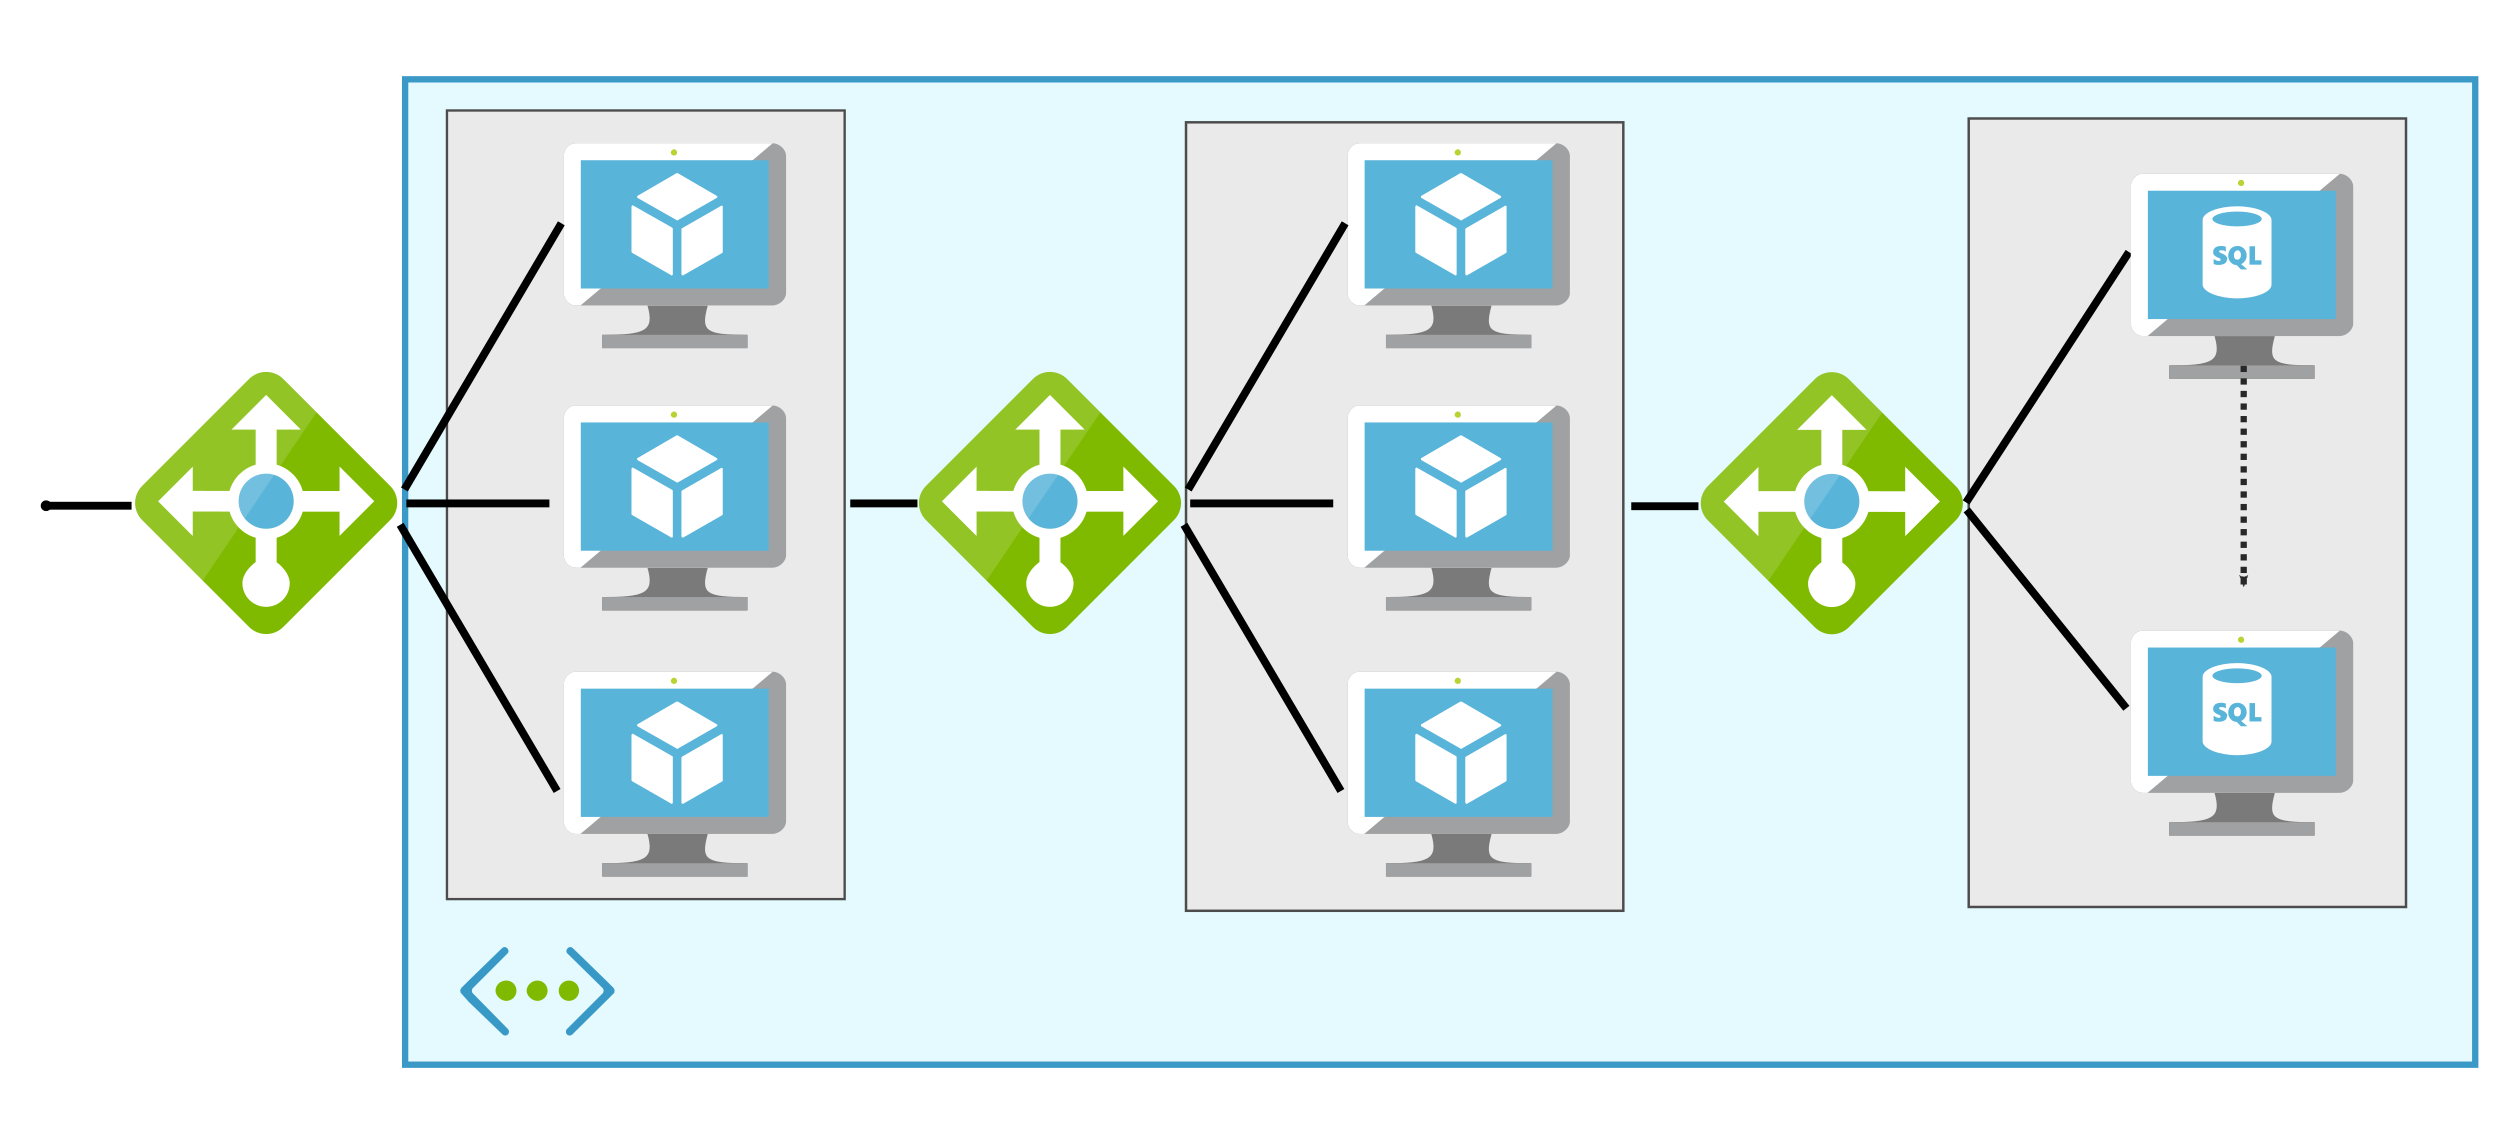 <?xml version="1.0" encoding="UTF-8" standalone="no"?>
<!-- Created with Inkscape (http://www.inkscape.org/) -->

<svg
   xmlns:dc="http://purl.org/dc/elements/1.1/"
   xmlns:cc="http://creativecommons.org/ns#"
   xmlns:rdf="http://www.w3.org/1999/02/22-rdf-syntax-ns#"
   xmlns:svg="http://www.w3.org/2000/svg"
   xmlns="http://www.w3.org/2000/svg"
   xmlns:sodipodi="http://sodipodi.sourceforge.net/DTD/sodipodi-0.dtd"
   xmlns:inkscape="http://www.inkscape.org/namespaces/inkscape"
   width="320"
   height="144"
   viewBox="0 0 320 144"
   id="svg5372"
   version="1.1"
   inkscape:version="0.91 r13725"
   sodipodi:docname="n-tier.svg">
  <defs
     id="defs5374">
    <marker
       inkscape:stockid="Arrow2Mend"
       orient="auto"
       refY="0.0"
       refX="0.0"
       id="marker8680"
       style="overflow:visible;"
       inkscape:isstock="true">
      <path
         id="path8682"
         style="fill-rule:evenodd;stroke-width:0.625;stroke-linejoin:round;stroke:#282828;stroke-opacity:1;fill:#282828;fill-opacity:1"
         d="M 8.719,4.034 L -2.207,0.016 L 8.719,-4.002 C 6.973,-1.63 6.983,1.616 8.719,4.034 z "
         transform="scale(0.6) rotate(180) translate(0,0)" />
    </marker>
    <marker
       inkscape:stockid="Arrow1Mend"
       orient="auto"
       refY="0.0"
       refX="0.0"
       id="Arrow1Mend"
       style="overflow:visible;"
       inkscape:isstock="true">
      <path
         id="path4880"
         d="M 0.0,0.0 L 5.0,-5.0 L -12.5,0.0 L 5.0,5.0 L 0.0,0.0 z "
         style="fill-rule:evenodd;stroke:#6f6f6f;stroke-width:1pt;stroke-opacity:1;fill:#6f6f6f;fill-opacity:1"
         transform="scale(0.4) rotate(180) translate(10,0)" />
    </marker>
    <marker
       inkscape:stockid="Arrow2Mend"
       orient="auto"
       refY="0.0"
       refX="0.0"
       id="Arrow2Mend"
       style="overflow:visible;"
       inkscape:isstock="true">
      <path
         id="path4898"
         style="fill-rule:evenodd;stroke-width:0.625;stroke-linejoin:round;stroke:#747474;stroke-opacity:1;fill:#747474;fill-opacity:1"
         d="M 8.719,4.034 L -2.207,0.016 L 8.719,-4.002 C 6.973,-1.63 6.983,1.616 8.719,4.034 z "
         transform="scale(0.6) rotate(180) translate(0,0)" />
    </marker>
    <marker
       inkscape:stockid="DotM"
       orient="auto"
       refY="0"
       refX="0"
       id="DotM"
       style="overflow:visible"
       inkscape:isstock="true">
      <path
         inkscape:connector-curvature="0"
         id="path4935"
         d="m -2.5,-1 c 0,2.76 -2.24,5 -5,5 -2.76,0 -5,-2.24 -5,-5 0,-2.76 2.24,-5 5,-5 2.76,0 5,2.24 5,5 z"
         style="fill:#000000;fill-opacity:1;fill-rule:evenodd;stroke:#000000;stroke-width:1pt;stroke-opacity:1"
         transform="matrix(0.4,0,0,0.4,2.96,0.4)" />
    </marker>
    <marker
       inkscape:stockid="DotM"
       orient="auto"
       refY="0"
       refX="0"
       id="DotM-6"
       style="overflow:visible"
       inkscape:isstock="true">
      <path
         inkscape:connector-curvature="0"
         id="path4935-5"
         d="m -2.5,-1 c 0,2.76 -2.24,5 -5,5 -2.76,0 -5,-2.24 -5,-5 0,-2.76 2.24,-5 5,-5 2.76,0 5,2.24 5,5 z"
         style="fill:#000000;fill-opacity:1;fill-rule:evenodd;stroke:#000000;stroke-width:1pt;stroke-opacity:1"
         transform="matrix(0.4,0,0,0.4,2.96,0.4)" />
    </marker>
    <marker
       inkscape:stockid="DotM"
       orient="auto"
       refY="0"
       refX="0"
       id="DotM-0"
       style="overflow:visible"
       inkscape:isstock="true">
      <path
         inkscape:connector-curvature="0"
         id="path4935-4"
         d="m -2.5,-1 c 0,2.76 -2.24,5 -5,5 -2.76,0 -5,-2.24 -5,-5 0,-2.76 2.24,-5 5,-5 2.76,0 5,2.24 5,5 z"
         style="fill:#000000;fill-opacity:1;fill-rule:evenodd;stroke:#000000;stroke-width:1pt;stroke-opacity:1"
         transform="matrix(0.4,0,0,0.4,2.96,0.4)" />
    </marker>
    <marker
       inkscape:stockid="DotM"
       orient="auto"
       refY="0"
       refX="0"
       id="DotM-68"
       style="overflow:visible"
       inkscape:isstock="true">
      <path
         inkscape:connector-curvature="0"
         id="path4935-9"
         d="m -2.5,-1 c 0,2.76 -2.24,5 -5,5 -2.76,0 -5,-2.24 -5,-5 0,-2.76 2.24,-5 5,-5 2.76,0 5,2.24 5,5 z"
         style="fill:#000000;fill-opacity:1;fill-rule:evenodd;stroke:#000000;stroke-width:1pt;stroke-opacity:1"
         transform="matrix(0.4,0,0,0.4,2.96,0.4)" />
    </marker>
  </defs>
  <sodipodi:namedview
     id="base"
     pagecolor="#ffffff"
     bordercolor="#666666"
     borderopacity="1.0"
     inkscape:pageopacity="0.0"
     inkscape:pageshadow="2"
     inkscape:zoom="1.979899"
     inkscape:cx="177.8476"
     inkscape:cy="39.068971"
     inkscape:document-units="px"
     inkscape:current-layer="layer1"
     showgrid="false"
     units="px"
     inkscape:window-width="1536"
     inkscape:window-height="897"
     inkscape:window-x="-8"
     inkscape:window-y="-8"
     inkscape:window-maximized="1" />
  <g
     inkscape:groupmode="layer"
     id="layer6"
     inkscape:label="vnet">
    <rect
       style="fill:#e4faff;fill-opacity:1;stroke:#3a99c6;stroke-width:0.811;stroke-miterlimit:4;stroke-dasharray:none;stroke-opacity:1"
       id="rect4743"
       width="264.974"
       height="126.128"
       x="51.857"
       y="10.154" />
    <path
       style="fill:none;fill-rule:evenodd;stroke:#000000;stroke-width:1.007px;stroke-linecap:butt;stroke-linejoin:miter;stroke-opacity:1;marker-start:url(#DotM-68)"
       d="m 5.911,64.733 10.428,0 0,0.18"
       id="path4865-4"
       inkscape:connector-curvature="0"
       sodipodi:nodetypes="ccc" />
  </g>
  <g
     inkscape:groupmode="layer"
     id="layer7"
     inkscape:label="subnet">
    <rect
       style="fill:#eaeaea;fill-opacity:1;stroke:#4c4c4c;stroke-width:0.302;stroke-miterlimit:4;stroke-dasharray:none;stroke-dashoffset:0;stroke-opacity:1"
       id="rect5174"
       width="50.904"
       height="100.942"
       x="57.212"
       y="14.142" />
    <rect
       y="15.655"
       x="151.81"
       height="100.927"
       width="55.975"
       id="rect9363"
       style="fill:#eaeaea;fill-opacity:1;stroke:#4c4c4c;stroke-width:0.317;stroke-miterlimit:4;stroke-dasharray:none;stroke-dashoffset:0;stroke-opacity:1" />
    <rect
       y="15.167"
       x="251.994"
       height="100.927"
       width="55.975"
       id="rect9367"
       style="fill:#eaeaea;fill-opacity:1;stroke:#4c4c4c;stroke-width:0.317;stroke-miterlimit:4;stroke-dasharray:none;stroke-dashoffset:0;stroke-opacity:1" />
  </g>
  <g
     inkscape:label="Layer 1"
     inkscape:groupmode="layer"
     id="layer1"
     transform="translate(0,-908.362)">
    <g
       transform="matrix(1.007,0,0,1.007,268.931,1126.752)"
       id="Layer_1" />
    <g
       transform="matrix(1.007,0,0,1.007,408.624,1176.262)"
       id="Layer_1-8">
      <g
         id="Azure" />
      <g
         id="BizTalk_Services"
         transform="translate(37.358,-2500.2)" />
      <g
         id="Key_Vault" />
      <g
         id="Mobile_Engagement" />
      <g
         id="Office_subscription">
        <g
           id="Office_subscription_1_" />
      </g>
    </g>
    <g
       id="Access_control"
       transform="matrix(1.007,0,0,1.007,408.624,1176.262)" />
    <g
       id="Azure_active_directory"
       transform="matrix(1.007,0,0,1.007,408.624,1176.262)" />
    <g
       id="API_Management"
       transform="matrix(1.007,0,0,1.007,408.624,1176.262)" />
    <g
       id="Azure_automation"
       transform="matrix(1.007,0,0,1.007,408.624,1176.262)" />
    <g
       id="Azure_SQL_database"
       transform="matrix(1.007,0,0,1.007,408.624,1176.262)" />
    <g
       id="Azure_subscription"
       transform="matrix(1.007,0,0,1.007,408.624,1176.262)" />
    <g
       id="Backup_service"
       transform="matrix(1.007,0,0,1.007,408.624,1176.262)" />
    <g
       id="Bitbucket_code_source"
       transform="matrix(1.007,0,0,1.007,408.624,1176.262)" />
    <g
       id="Azure_cache"
       transform="matrix(1.007,0,0,1.007,408.624,1176.262)" />
    <g
       id="Content_delivery_network__x28_CDN_x29_"
       transform="matrix(1.007,0,0,1.007,408.624,1176.262)" />
    <g
       id="Cloud_service"
       transform="matrix(1.007,0,0,1.007,408.624,1176.262)" />
    <g
       id="CodePlex"
       transform="matrix(1.007,0,0,1.007,408.624,1176.262)" />
    <g
       id="Dropbox_code_source"
       transform="matrix(1.007,0,0,1.007,408.624,1176.262)" />
    <g
       id="Express_route"
       transform="matrix(1.007,0,0,1.007,408.624,1176.262)" />
    <g
       id="Git_repository"
       transform="matrix(1.007,0,0,1.007,408.624,1176.262)" />
    <g
       id="GitHub_code"
       transform="matrix(1.007,0,0,1.007,408.624,1176.262)" />
    <g
       id="HD_Insight"
       transform="matrix(1.007,0,0,1.007,408.624,1176.262)" />
    <g
       id="Health_monitoring"
       transform="matrix(1.007,0,0,1.007,408.624,1176.262)" />
    <g
       id="Healthy"
       transform="matrix(1.007,0,0,1.007,408.624,1176.262)" />
    <g
       id="BizTalk_hybrid_connection"
       transform="matrix(1.007,0,0,1.007,408.624,1176.262)" />
    <g
       id="Hybrid_connection_manager_for_BizTalk_hybrid_connection"
       transform="matrix(1.007,0,0,1.007,408.624,1176.262)" />
    <g
       id="Hyper-V_recovery_manager"
       transform="matrix(1.007,0,0,1.007,408.624,1176.262)" />
    <g
       id="Machine_learning"
       transform="matrix(1.007,0,0,1.007,408.624,1176.262)" />
    <g
       id="Media_services"
       transform="matrix(1.007,0,0,1.007,408.624,1176.262)" />
    <g
       id="Microsoft_account"
       transform="matrix(1.007,0,0,1.007,408.624,1176.262)" />
    <g
       id="Mobile_services"
       transform="matrix(1.007,0,0,1.007,408.624,1176.262)" />
    <g
       id="Multi-factor_authentication"
       transform="matrix(1.007,0,0,1.007,408.624,1176.262)" />
    <g
       id="MySQL_database"
       transform="matrix(1.007,0,0,1.007,408.624,1176.262)" />
    <g
       id="Notification_hub"
       transform="matrix(1.007,0,0,1.007,408.624,1176.262)" />
    <g
       id="Notification_topic"
       transform="matrix(1.007,0,0,1.007,408.624,1176.262)" />
    <g
       id="Cloud_Office_365"
       transform="matrix(1.007,0,0,1.007,408.624,1176.262)" />
    <g
       id="Office_365"
       transform="matrix(1.007,0,0,1.007,408.624,1176.262)" />
    <g
       id="OS_image"
       transform="matrix(1.007,0,0,1.007,408.624,1176.262)" />
    <g
       id="Remote_app"
       transform="matrix(1.007,0,0,1.007,408.624,1176.262)" />
    <g
       id="Task_scheduler"
       transform="matrix(1.007,0,0,1.007,408.624,1176.262)" />
    <g
       id="Azure_SDK"
       transform="matrix(1.007,0,0,1.007,408.624,1176.262)" />
    <g
       id="Service_bus"
       transform="matrix(1.007,0,0,1.007,408.624,1176.262)" />
    <g
       id="Service_bus_queue"
       transform="matrix(1.007,0,0,1.007,408.624,1176.262)" />
    <g
       id="Service_bus_relay"
       transform="matrix(1.007,0,0,1.007,408.624,1176.262)" />
    <g
       id="Service_bus_topic"
       transform="matrix(1.007,0,0,1.007,408.624,1176.262)" />
    <g
       id="Service_endpoint"
       transform="matrix(1.007,0,0,1.007,408.624,1176.262)" />
    <g
       id="Custom_create"
       transform="matrix(1.007,0,0,1.007,408.624,1176.262)" />
    <g
       id="SQL_data_sync"
       transform="matrix(1.007,0,0,1.007,408.624,1176.262)" />
    <g
       transform="matrix(1.007,0,0,1.007,408.624,1176.262)"
       id="Layer_57" />
    <g
       id="g5181"
       transform="matrix(1.041,0,0,1.041,0.312,1055.807)">
      <path
         id="path3"
         d="m 75.147,-19.478 c 0.19,-0.19 0.152,-0.493 0,-0.682 l -0.91,-0.91 -4.094,-3.98 c -0.19,-0.19 -0.455,-0.19 -0.644,0 l 0,0 c -0.19,0.19 -0.227,0.493 0,0.682 l 4.283,4.208 c 0.19,0.19 0.19,0.493 0,0.682 l -4.359,4.359 c -0.19,0.19 -0.19,0.493 0,0.682 l 0,0 c 0.19,0.19 0.493,0.152 0.644,0 l 4.056,-4.018 c 0,0 0,0 0.038,-0.038 l 0.986,-0.986 z"
         style="fill:#3999c6"
         inkscape:connector-curvature="0" />
      <path
         id="path5"
         d="m 56.421,-19.478 c -0.19,-0.19 -0.152,-0.493 0,-0.682 l 0.91,-0.91 4.094,-3.98 c 0.19,-0.19 0.455,-0.19 0.644,0 l 0,0 c 0.19,0.19 0.227,0.493 0,0.682 l -4.208,4.208 c -0.19,0.19 -0.19,0.493 0,0.682 l 4.283,4.359 c 0.19,0.19 0.19,0.493 0,0.682 l 0,0 c -0.19,0.19 -0.493,0.152 -0.644,0 L 57.369,-18.417 c 0,0 0,0 -0.038,-0.038 l -0.91,-1.023 z"
         style="fill:#3999c6"
         inkscape:connector-curvature="0" />
      <path
         id="path7"
         d="m 63.206,-19.82 c 0,0.72 -0.607,1.251 -1.251,1.251 -0.644,0 -1.327,-0.607 -1.327,-1.251 0,-0.644 0.531,-1.251 1.327,-1.251 0.758,0 1.251,0.607 1.251,1.251 z"
         style="fill:#7fba00"
         inkscape:connector-curvature="0" />
      <path
         id="path9"
         d="m 67.035,-19.82 c 0,0.72 -0.607,1.251 -1.251,1.251 -0.644,0 -1.327,-0.607 -1.327,-1.251 0,-0.644 0.607,-1.251 1.327,-1.251 0.72,0 1.251,0.607 1.251,1.251 z"
         style="fill:#7fba00"
         inkscape:connector-curvature="0" />
      <circle
         id="circle11"
         r="1.251"
         cy="-19.82"
         cx="69.65"
         style="fill:#7fba00" />
    </g>
    <g
       transform="matrix(2.015,0,0,2.015,-419.418,566.175)"
       id="g6636">
      <path
         inkscape:connector-curvature="0"
         id="path6638"
         d="m 253.108,205.883 -0.339,0 -3.323,0 -0.169,0 c 0.466,1.63 -0.148,1.863 -2.879,1.863 l 0,0.847 3.45,0 2.519,0 3.26,0 0,-0.847 c -2.709,0 -2.963,-0.233 -2.519,-1.863 z"
         style="fill:#7a7a7a;fill-opacity:1;fill-rule:nonzero;stroke:none" />
      <path
         inkscape:connector-curvature="0"
         id="path6640"
         d="m 257.214,195.575 -12.488,0 c -0.423,0 -0.762,0.381 -0.762,0.804 l 0,8.721 c 0,0.402 0.339,0.783 0.762,0.783 l 12.488,0 c 0.423,0 0.868,-0.381 0.868,-0.783 l 0,-8.721 c 0,-0.423 -0.445,-0.804 -0.868,-0.804 z"
         style="fill:#a0a1a2;fill-opacity:1;fill-rule:nonzero;stroke:none" />
      <path
         inkscape:connector-curvature="0"
         id="path6642"
         d="m 257.235,195.575 c 0,0 0,0 -0.021,0 l -12.488,0 c -0.423,0 -0.762,0.381 -0.762,0.804 l 0,8.721 c 0,0.402 0.339,0.783 0.762,0.783 l 0.296,0 12.213,-10.308 z"
         style="fill:#ffffff;fill-opacity:1;fill-rule:nonzero;stroke:none" />
      <path
         inkscape:connector-curvature="0"
         id="path6644"
         d="m 245.043,196.655 11.938,0 0,8.149 -11.938,0 z"
         style="fill:#59b4d9;fill-opacity:1;fill-rule:nonzero;stroke:none" />
      <path
         inkscape:connector-curvature="0"
         id="path6646"
         d="m 255.965,196.655 0,0 -10.922,0 0,8.149 0,0 0,-8.149 z"
         style="fill:#59b4d9;fill-opacity:1;fill-rule:nonzero;stroke:none" />
      <path
         inkscape:connector-curvature="0"
         id="path6648"
         d="m 246.398,207.746 9.229,0 0,0.847 -9.229,0 z"
         style="fill:#a0a1a2;fill-opacity:1;fill-rule:nonzero;stroke:none" />
      <path
         inkscape:connector-curvature="0"
         id="path6650"
         d="m 251.16,196.168 c 0,0.106 -0.085,0.191 -0.191,0.191 -0.106,0 -0.212,-0.085 -0.212,-0.191 0,-0.106 0.106,-0.212 0.212,-0.212 0.106,0 0.191,0.106 0.191,0.212 z"
         style="fill:#b8d432;fill-opacity:1;fill-rule:nonzero;stroke:none" />
      <path
         inkscape:connector-curvature="0"
         id="path6652"
         d="m 251.182,200.486 c -0.021,0 -0.042,0 -0.042,-0.021 l -2.498,-1.418 c -0.021,-0.021 -0.021,-0.042 -0.021,-0.064 0,-0.042 0,-0.064 0.021,-0.064 l 2.476,-1.439 c 0.021,0 0.064,0 0.085,0 l 2.476,1.439 c 0.021,0.021 0.042,0.042 0.042,0.064 0,0.021 -0.021,0.042 -0.042,0.064 l -2.476,1.418 c 0,0.021 -0.021,0.021 -0.021,0.021 z"
         style="fill:#ffffff;fill-opacity:1;fill-rule:nonzero;stroke:none" />
      <path
         inkscape:connector-curvature="0"
         id="path6654"
         d="m 250.822,203.978 c -0.021,0 -0.042,-0.021 -0.042,-0.021 l -2.476,-1.418 c -0.021,-0.021 -0.042,-0.042 -0.042,-0.064 l 0,-2.879 c 0,-0.021 0.021,-0.042 0.042,-0.064 0.021,-0.021 0.042,-0.021 0.064,0 l 2.498,1.418 c 0.021,0.021 0.021,0.042 0.021,0.085 l 0,2.857 c 0,0.021 0,0.042 -0.021,0.064 -0.021,0 -0.042,0.021 -0.042,0.021 z"
         style="fill:#ffffff;fill-opacity:1;fill-rule:nonzero;stroke:none" />
      <path
         inkscape:connector-curvature="0"
         id="path6656"
         d="m 251.52,203.978 c -0.021,0 -0.021,-0.021 -0.042,-0.021 -0.021,-0.021 -0.042,-0.042 -0.042,-0.064 l 0,-2.857 c 0,-0.021 0.021,-0.042 0.042,-0.064 l 2.476,-1.418 c 0.021,-0.021 0.042,-0.021 0.085,0 0.021,0 0.021,0.042 0.021,0.064 l 0,2.857 c 0,0.021 0,0.042 -0.021,0.064 l -2.476,1.418 c -0.021,0 -0.042,0.021 -0.042,0.021 z"
         style="fill:#ffffff;fill-opacity:1;fill-rule:nonzero;stroke:none" />
    </g>
    <g
       id="g6658"
       transform="matrix(2.015,0,0,2.015,-419.418,600.248)">
      <path
         style="fill:#7a7a7a;fill-opacity:1;fill-rule:nonzero;stroke:none"
         d="m 253.108,205.883 -0.339,0 -3.323,0 -0.169,0 c 0.466,1.63 -0.148,1.863 -2.879,1.863 l 0,0.847 3.45,0 2.519,0 3.26,0 0,-0.847 c -2.709,0 -2.963,-0.233 -2.519,-1.863 z"
         id="path6660"
         inkscape:connector-curvature="0" />
      <path
         style="fill:#a0a1a2;fill-opacity:1;fill-rule:nonzero;stroke:none"
         d="m 257.214,195.575 -12.488,0 c -0.423,0 -0.762,0.381 -0.762,0.804 l 0,8.721 c 0,0.402 0.339,0.783 0.762,0.783 l 12.488,0 c 0.423,0 0.868,-0.381 0.868,-0.783 l 0,-8.721 c 0,-0.423 -0.445,-0.804 -0.868,-0.804 z"
         id="path6662"
         inkscape:connector-curvature="0" />
      <path
         style="fill:#ffffff;fill-opacity:1;fill-rule:nonzero;stroke:none"
         d="m 257.235,195.575 c 0,0 0,0 -0.021,0 l -12.488,0 c -0.423,0 -0.762,0.381 -0.762,0.804 l 0,8.721 c 0,0.402 0.339,0.783 0.762,0.783 l 0.296,0 12.213,-10.308 z"
         id="path6664"
         inkscape:connector-curvature="0" />
      <path
         style="fill:#59b4d9;fill-opacity:1;fill-rule:nonzero;stroke:none"
         d="m 245.043,196.655 11.938,0 0,8.149 -11.938,0 z"
         id="path6666"
         inkscape:connector-curvature="0" />
      <path
         style="fill:#59b4d9;fill-opacity:1;fill-rule:nonzero;stroke:none"
         d="m 255.965,196.655 0,0 -10.922,0 0,8.149 0,0 0,-8.149 z"
         id="path6668"
         inkscape:connector-curvature="0" />
      <path
         style="fill:#a0a1a2;fill-opacity:1;fill-rule:nonzero;stroke:none"
         d="m 246.398,207.746 9.229,0 0,0.847 -9.229,0 z"
         id="path6670"
         inkscape:connector-curvature="0" />
      <path
         style="fill:#b8d432;fill-opacity:1;fill-rule:nonzero;stroke:none"
         d="m 251.16,196.168 c 0,0.106 -0.085,0.191 -0.191,0.191 -0.106,0 -0.212,-0.085 -0.212,-0.191 0,-0.106 0.106,-0.212 0.212,-0.212 0.106,0 0.191,0.106 0.191,0.212 z"
         id="path6672"
         inkscape:connector-curvature="0" />
      <path
         style="fill:#ffffff;fill-opacity:1;fill-rule:nonzero;stroke:none"
         d="m 251.182,200.486 c -0.021,0 -0.042,0 -0.042,-0.021 l -2.498,-1.418 c -0.021,-0.021 -0.021,-0.042 -0.021,-0.064 0,-0.042 0,-0.064 0.021,-0.064 l 2.476,-1.439 c 0.021,0 0.064,0 0.085,0 l 2.476,1.439 c 0.021,0.021 0.042,0.042 0.042,0.064 0,0.021 -0.021,0.042 -0.042,0.064 l -2.476,1.418 c 0,0.021 -0.021,0.021 -0.021,0.021 z"
         id="path6674"
         inkscape:connector-curvature="0" />
      <path
         style="fill:#ffffff;fill-opacity:1;fill-rule:nonzero;stroke:none"
         d="m 250.822,203.978 c -0.021,0 -0.042,-0.021 -0.042,-0.021 l -2.476,-1.418 c -0.021,-0.021 -0.042,-0.042 -0.042,-0.064 l 0,-2.879 c 0,-0.021 0.021,-0.042 0.042,-0.064 0.021,-0.021 0.042,-0.021 0.064,0 l 2.498,1.418 c 0.021,0.021 0.021,0.042 0.021,0.085 l 0,2.857 c 0,0.021 0,0.042 -0.021,0.064 -0.021,0 -0.042,0.021 -0.042,0.021 z"
         id="path6676"
         inkscape:connector-curvature="0" />
      <path
         style="fill:#ffffff;fill-opacity:1;fill-rule:nonzero;stroke:none"
         d="m 251.52,203.978 c -0.021,0 -0.021,-0.021 -0.042,-0.021 -0.021,-0.021 -0.042,-0.042 -0.042,-0.064 l 0,-2.857 c 0,-0.021 0.021,-0.042 0.042,-0.064 l 2.476,-1.418 c 0.021,-0.021 0.042,-0.021 0.085,0 0.021,0 0.021,0.042 0.021,0.064 l 0,2.857 c 0,0.021 0,0.042 -0.021,0.064 l -2.476,1.418 c -0.021,0 -0.042,0.021 -0.042,0.021 z"
         id="path6678"
         inkscape:connector-curvature="0" />
    </g>
    <g
       id="g6680"
       transform="matrix(2.015,0,0,2.015,-419.418,532.611)">
      <path
         style="fill:#7a7a7a;fill-opacity:1;fill-rule:nonzero;stroke:none"
         d="m 253.108,205.883 -0.339,0 -3.323,0 -0.169,0 c 0.466,1.63 -0.148,1.863 -2.879,1.863 l 0,0.847 3.45,0 2.519,0 3.26,0 0,-0.847 c -2.709,0 -2.963,-0.233 -2.519,-1.863 z"
         id="path6682"
         inkscape:connector-curvature="0" />
      <path
         style="fill:#a0a1a2;fill-opacity:1;fill-rule:nonzero;stroke:none"
         d="m 257.214,195.575 -12.488,0 c -0.423,0 -0.762,0.381 -0.762,0.804 l 0,8.721 c 0,0.402 0.339,0.783 0.762,0.783 l 12.488,0 c 0.423,0 0.868,-0.381 0.868,-0.783 l 0,-8.721 c 0,-0.423 -0.445,-0.804 -0.868,-0.804 z"
         id="path6684"
         inkscape:connector-curvature="0" />
      <path
         style="fill:#ffffff;fill-opacity:1;fill-rule:nonzero;stroke:none"
         d="m 257.235,195.575 c 0,0 0,0 -0.021,0 l -12.488,0 c -0.423,0 -0.762,0.381 -0.762,0.804 l 0,8.721 c 0,0.402 0.339,0.783 0.762,0.783 l 0.296,0 12.213,-10.308 z"
         id="path6686"
         inkscape:connector-curvature="0" />
      <path
         style="fill:#59b4d9;fill-opacity:1;fill-rule:nonzero;stroke:none"
         d="m 245.043,196.655 11.938,0 0,8.149 -11.938,0 z"
         id="path6688"
         inkscape:connector-curvature="0" />
      <path
         style="fill:#59b4d9;fill-opacity:1;fill-rule:nonzero;stroke:none"
         d="m 255.965,196.655 0,0 -10.922,0 0,8.149 0,0 0,-8.149 z"
         id="path6690"
         inkscape:connector-curvature="0" />
      <path
         style="fill:#a0a1a2;fill-opacity:1;fill-rule:nonzero;stroke:none"
         d="m 246.398,207.746 9.229,0 0,0.847 -9.229,0 z"
         id="path6692"
         inkscape:connector-curvature="0" />
      <path
         style="fill:#b8d432;fill-opacity:1;fill-rule:nonzero;stroke:none"
         d="m 251.16,196.168 c 0,0.106 -0.085,0.191 -0.191,0.191 -0.106,0 -0.212,-0.085 -0.212,-0.191 0,-0.106 0.106,-0.212 0.212,-0.212 0.106,0 0.191,0.106 0.191,0.212 z"
         id="path6694"
         inkscape:connector-curvature="0" />
      <path
         style="fill:#ffffff;fill-opacity:1;fill-rule:nonzero;stroke:none"
         d="m 251.182,200.486 c -0.021,0 -0.042,0 -0.042,-0.021 l -2.498,-1.418 c -0.021,-0.021 -0.021,-0.042 -0.021,-0.064 0,-0.042 0,-0.064 0.021,-0.064 l 2.476,-1.439 c 0.021,0 0.064,0 0.085,0 l 2.476,1.439 c 0.021,0.021 0.042,0.042 0.042,0.064 0,0.021 -0.021,0.042 -0.042,0.064 l -2.476,1.418 c 0,0.021 -0.021,0.021 -0.021,0.021 z"
         id="path6696"
         inkscape:connector-curvature="0" />
      <path
         style="fill:#ffffff;fill-opacity:1;fill-rule:nonzero;stroke:none"
         d="m 250.822,203.978 c -0.021,0 -0.042,-0.021 -0.042,-0.021 l -2.476,-1.418 c -0.021,-0.021 -0.042,-0.042 -0.042,-0.064 l 0,-2.879 c 0,-0.021 0.021,-0.042 0.042,-0.064 0.021,-0.021 0.042,-0.021 0.064,0 l 2.498,1.418 c 0.021,0.021 0.021,0.042 0.021,0.085 l 0,2.857 c 0,0.021 0,0.042 -0.021,0.064 -0.021,0 -0.042,0.021 -0.042,0.021 z"
         id="path6698"
         inkscape:connector-curvature="0" />
      <path
         style="fill:#ffffff;fill-opacity:1;fill-rule:nonzero;stroke:none"
         d="m 251.52,203.978 c -0.021,0 -0.021,-0.021 -0.042,-0.021 -0.021,-0.021 -0.042,-0.042 -0.042,-0.064 l 0,-2.857 c 0,-0.021 0.021,-0.042 0.042,-0.064 l 2.476,-1.418 c 0.021,-0.021 0.042,-0.021 0.085,0 0.021,0 0.021,0.042 0.021,0.064 l 0,2.857 c 0,0.021 0,0.042 -0.021,0.064 l -2.476,1.418 c -0.021,0 -0.042,0.021 -0.042,0.021 z"
         id="path6700"
         inkscape:connector-curvature="0" />
    </g>
    <g
       transform="matrix(0.671,0,0,0.671,-192.66,838.841)"
       id="g6702">
      <path
         inkscape:connector-curvature="0"
         style="fill:#7fba00"
         d="m 337.897,224.559 c -1.232,0 -2.392,-0.48 -3.261,-1.352 l -20.389,-20.388 c -0.859,-0.859 -1.351,-2.046 -1.351,-3.261 0,-1.214 0.492,-2.402 1.351,-3.26 l 20.389,-20.388 c 0.871,-0.872 2.029,-1.352 3.261,-1.352 1.231,0 2.39,0.48 3.261,1.352 l 20.386,20.388 c 0.873,0.868 1.352,2.027 1.352,3.26 0,1.233 -0.479,2.392 -1.353,3.263 l -20.385,20.386 c -0.87,0.872 -2.03,1.352 -3.261,1.352"
         id="path6704" />
      <path
         inkscape:connector-curvature="0"
         style="fill:#ffffff"
         d="m 358.509,199.219 -6.613,-6.612 0,4.668 -7.016,-0.006 c -0.677,-2.418 -2.573,-4.328 -4.984,-5.02 l 0,-6.69 4.613,0 -6.613,-6.613 -6.612,6.613 4.612,0 0,6.689 c -2.407,0.692 -4.301,2.596 -4.981,5.008 l -7.019,-0.006 0,-4.618 -6.613,6.613 6.613,6.612 0,-4.668 7.022,0.006 c 0.683,2.407 2.574,4.305 4.978,4.996 l 0,4.636 c -1,0.728 -2.528,2.258 -2.528,4.04 0,2.481 2.033,4.5 4.514,4.5 2.481,0 4.51,-2.019 4.51,-4.5 0,-1.762 -1.496,-3.274 -2.496,-4.013 l 0,-4.663 c 2.399,-0.689 4.289,-2.583 4.975,-4.983 l 7.025,0.006 0,4.618 6.613,-6.613 z"
         id="path6706" />
      <path
         inkscape:connector-curvature="0"
         style="fill:#59b4d9"
         d="m 337.896,193.961 c -2.899,0 -5.258,2.359 -5.258,5.258 0,2.899 2.359,5.258 5.258,5.258 2.899,0 5.258,-2.358 5.258,-5.258 0,-2.9 -2.359,-5.258 -5.258,-5.258 z"
         id="path6708" />
      <path
         inkscape:connector-curvature="0"
         style="opacity:0.15;fill:#ffffff"
         d="m 341.158,175.91 c -0.871,-0.872 -2.029,-1.352 -3.261,-1.352 -1.231,0 -2.389,0.48 -3.26,1.352 l -20.389,20.388 c -0.86,0.858 -1.352,2.046 -1.352,3.26 0,1.215 0.492,2.403 1.352,3.261 l 11.543,11.544 21.715,-32.106 -6.348,-6.347 z"
         id="path6710" />
    </g>
    <path
       style="fill:none;fill-rule:evenodd;stroke:#000000;stroke-width:1.007px;stroke-linecap:butt;stroke-linejoin:miter;stroke-opacity:1"
       d="m 52.016,972.798 18.308,0 0,0"
       id="path6726"
       inkscape:connector-curvature="0" />
    <path
       style="fill:none;fill-rule:evenodd;stroke:#000000;stroke-width:1.007px;stroke-linecap:butt;stroke-linejoin:miter;stroke-opacity:1"
       d="m 51.762,971.018 20.088,-34.073 0,0"
       id="path6728"
       inkscape:connector-curvature="0" />
    <path
       inkscape:connector-curvature="0"
       id="path6732"
       d="m 51.222,975.534 20.088,34.073 0,0"
       style="fill:none;fill-rule:evenodd;stroke:#000000;stroke-width:1.007px;stroke-linecap:butt;stroke-linejoin:miter;stroke-opacity:1" />
    <g
       id="g6782"
       transform="matrix(2.015,0,0,2.015,-319.089,566.175)">
      <path
         style="fill:#7a7a7a;fill-opacity:1;fill-rule:nonzero;stroke:none"
         d="m 253.108,205.883 -0.339,0 -3.323,0 -0.169,0 c 0.466,1.63 -0.148,1.863 -2.879,1.863 l 0,0.847 3.45,0 2.519,0 3.26,0 0,-0.847 c -2.709,0 -2.963,-0.233 -2.519,-1.863 z"
         id="path6784"
         inkscape:connector-curvature="0" />
      <path
         style="fill:#a0a1a2;fill-opacity:1;fill-rule:nonzero;stroke:none"
         d="m 257.214,195.575 -12.488,0 c -0.423,0 -0.762,0.381 -0.762,0.804 l 0,8.721 c 0,0.402 0.339,0.783 0.762,0.783 l 12.488,0 c 0.423,0 0.868,-0.381 0.868,-0.783 l 0,-8.721 c 0,-0.423 -0.445,-0.804 -0.868,-0.804 z"
         id="path6786"
         inkscape:connector-curvature="0" />
      <path
         style="fill:#ffffff;fill-opacity:1;fill-rule:nonzero;stroke:none"
         d="m 257.235,195.575 c 0,0 0,0 -0.021,0 l -12.488,0 c -0.423,0 -0.762,0.381 -0.762,0.804 l 0,8.721 c 0,0.402 0.339,0.783 0.762,0.783 l 0.296,0 12.213,-10.308 z"
         id="path6788"
         inkscape:connector-curvature="0" />
      <path
         style="fill:#59b4d9;fill-opacity:1;fill-rule:nonzero;stroke:none"
         d="m 245.043,196.655 11.938,0 0,8.149 -11.938,0 z"
         id="path6790"
         inkscape:connector-curvature="0" />
      <path
         style="fill:#59b4d9;fill-opacity:1;fill-rule:nonzero;stroke:none"
         d="m 255.965,196.655 0,0 -10.922,0 0,8.149 0,0 0,-8.149 z"
         id="path6792"
         inkscape:connector-curvature="0" />
      <path
         style="fill:#a0a1a2;fill-opacity:1;fill-rule:nonzero;stroke:none"
         d="m 246.398,207.746 9.229,0 0,0.847 -9.229,0 z"
         id="path6794"
         inkscape:connector-curvature="0" />
      <path
         style="fill:#b8d432;fill-opacity:1;fill-rule:nonzero;stroke:none"
         d="m 251.16,196.168 c 0,0.106 -0.085,0.191 -0.191,0.191 -0.106,0 -0.212,-0.085 -0.212,-0.191 0,-0.106 0.106,-0.212 0.212,-0.212 0.106,0 0.191,0.106 0.191,0.212 z"
         id="path6796"
         inkscape:connector-curvature="0" />
      <path
         style="fill:#ffffff;fill-opacity:1;fill-rule:nonzero;stroke:none"
         d="m 251.182,200.486 c -0.021,0 -0.042,0 -0.042,-0.021 l -2.498,-1.418 c -0.021,-0.021 -0.021,-0.042 -0.021,-0.064 0,-0.042 0,-0.064 0.021,-0.064 l 2.476,-1.439 c 0.021,0 0.064,0 0.085,0 l 2.476,1.439 c 0.021,0.021 0.042,0.042 0.042,0.064 0,0.021 -0.021,0.042 -0.042,0.064 l -2.476,1.418 c 0,0.021 -0.021,0.021 -0.021,0.021 z"
         id="path6798"
         inkscape:connector-curvature="0" />
      <path
         style="fill:#ffffff;fill-opacity:1;fill-rule:nonzero;stroke:none"
         d="m 250.822,203.978 c -0.021,0 -0.042,-0.021 -0.042,-0.021 l -2.476,-1.418 c -0.021,-0.021 -0.042,-0.042 -0.042,-0.064 l 0,-2.879 c 0,-0.021 0.021,-0.042 0.042,-0.064 0.021,-0.021 0.042,-0.021 0.064,0 l 2.498,1.418 c 0.021,0.021 0.021,0.042 0.021,0.085 l 0,2.857 c 0,0.021 0,0.042 -0.021,0.064 -0.021,0 -0.042,0.021 -0.042,0.021 z"
         id="path6800"
         inkscape:connector-curvature="0" />
      <path
         style="fill:#ffffff;fill-opacity:1;fill-rule:nonzero;stroke:none"
         d="m 251.52,203.978 c -0.021,0 -0.021,-0.021 -0.042,-0.021 -0.021,-0.021 -0.042,-0.042 -0.042,-0.064 l 0,-2.857 c 0,-0.021 0.021,-0.042 0.042,-0.064 l 2.476,-1.418 c 0.021,-0.021 0.042,-0.021 0.085,0 0.021,0 0.021,0.042 0.021,0.064 l 0,2.857 c 0,0.021 0,0.042 -0.021,0.064 l -2.476,1.418 c -0.021,0 -0.042,0.021 -0.042,0.021 z"
         id="path6802"
         inkscape:connector-curvature="0" />
    </g>
    <g
       transform="matrix(2.015,0,0,2.015,-319.089,600.248)"
       id="g6804">
      <path
         inkscape:connector-curvature="0"
         id="path6806"
         d="m 253.108,205.883 -0.339,0 -3.323,0 -0.169,0 c 0.466,1.63 -0.148,1.863 -2.879,1.863 l 0,0.847 3.45,0 2.519,0 3.26,0 0,-0.847 c -2.709,0 -2.963,-0.233 -2.519,-1.863 z"
         style="fill:#7a7a7a;fill-opacity:1;fill-rule:nonzero;stroke:none" />
      <path
         inkscape:connector-curvature="0"
         id="path6808"
         d="m 257.214,195.575 -12.488,0 c -0.423,0 -0.762,0.381 -0.762,0.804 l 0,8.721 c 0,0.402 0.339,0.783 0.762,0.783 l 12.488,0 c 0.423,0 0.868,-0.381 0.868,-0.783 l 0,-8.721 c 0,-0.423 -0.445,-0.804 -0.868,-0.804 z"
         style="fill:#a0a1a2;fill-opacity:1;fill-rule:nonzero;stroke:none" />
      <path
         inkscape:connector-curvature="0"
         id="path6810"
         d="m 257.235,195.575 c 0,0 0,0 -0.021,0 l -12.488,0 c -0.423,0 -0.762,0.381 -0.762,0.804 l 0,8.721 c 0,0.402 0.339,0.783 0.762,0.783 l 0.296,0 12.213,-10.308 z"
         style="fill:#ffffff;fill-opacity:1;fill-rule:nonzero;stroke:none" />
      <path
         inkscape:connector-curvature="0"
         id="path6812"
         d="m 245.043,196.655 11.938,0 0,8.149 -11.938,0 z"
         style="fill:#59b4d9;fill-opacity:1;fill-rule:nonzero;stroke:none" />
      <path
         inkscape:connector-curvature="0"
         id="path6814"
         d="m 255.965,196.655 0,0 -10.922,0 0,8.149 0,0 0,-8.149 z"
         style="fill:#59b4d9;fill-opacity:1;fill-rule:nonzero;stroke:none" />
      <path
         inkscape:connector-curvature="0"
         id="path6816"
         d="m 246.398,207.746 9.229,0 0,0.847 -9.229,0 z"
         style="fill:#a0a1a2;fill-opacity:1;fill-rule:nonzero;stroke:none" />
      <path
         inkscape:connector-curvature="0"
         id="path6818"
         d="m 251.16,196.168 c 0,0.106 -0.085,0.191 -0.191,0.191 -0.106,0 -0.212,-0.085 -0.212,-0.191 0,-0.106 0.106,-0.212 0.212,-0.212 0.106,0 0.191,0.106 0.191,0.212 z"
         style="fill:#b8d432;fill-opacity:1;fill-rule:nonzero;stroke:none" />
      <path
         inkscape:connector-curvature="0"
         id="path6820"
         d="m 251.182,200.486 c -0.021,0 -0.042,0 -0.042,-0.021 l -2.498,-1.418 c -0.021,-0.021 -0.021,-0.042 -0.021,-0.064 0,-0.042 0,-0.064 0.021,-0.064 l 2.476,-1.439 c 0.021,0 0.064,0 0.085,0 l 2.476,1.439 c 0.021,0.021 0.042,0.042 0.042,0.064 0,0.021 -0.021,0.042 -0.042,0.064 l -2.476,1.418 c 0,0.021 -0.021,0.021 -0.021,0.021 z"
         style="fill:#ffffff;fill-opacity:1;fill-rule:nonzero;stroke:none" />
      <path
         inkscape:connector-curvature="0"
         id="path6822"
         d="m 250.822,203.978 c -0.021,0 -0.042,-0.021 -0.042,-0.021 l -2.476,-1.418 c -0.021,-0.021 -0.042,-0.042 -0.042,-0.064 l 0,-2.879 c 0,-0.021 0.021,-0.042 0.042,-0.064 0.021,-0.021 0.042,-0.021 0.064,0 l 2.498,1.418 c 0.021,0.021 0.021,0.042 0.021,0.085 l 0,2.857 c 0,0.021 0,0.042 -0.021,0.064 -0.021,0 -0.042,0.021 -0.042,0.021 z"
         style="fill:#ffffff;fill-opacity:1;fill-rule:nonzero;stroke:none" />
      <path
         inkscape:connector-curvature="0"
         id="path6824"
         d="m 251.52,203.978 c -0.021,0 -0.021,-0.021 -0.042,-0.021 -0.021,-0.021 -0.042,-0.042 -0.042,-0.064 l 0,-2.857 c 0,-0.021 0.021,-0.042 0.042,-0.064 l 2.476,-1.418 c 0.021,-0.021 0.042,-0.021 0.085,0 0.021,0 0.021,0.042 0.021,0.064 l 0,2.857 c 0,0.021 0,0.042 -0.021,0.064 l -2.476,1.418 c -0.021,0 -0.042,0.021 -0.042,0.021 z"
         style="fill:#ffffff;fill-opacity:1;fill-rule:nonzero;stroke:none" />
    </g>
    <g
       transform="matrix(2.015,0,0,2.015,-319.089,532.611)"
       id="g6826">
      <path
         inkscape:connector-curvature="0"
         id="path6828"
         d="m 253.108,205.883 -0.339,0 -3.323,0 -0.169,0 c 0.466,1.63 -0.148,1.863 -2.879,1.863 l 0,0.847 3.45,0 2.519,0 3.26,0 0,-0.847 c -2.709,0 -2.963,-0.233 -2.519,-1.863 z"
         style="fill:#7a7a7a;fill-opacity:1;fill-rule:nonzero;stroke:none" />
      <path
         inkscape:connector-curvature="0"
         id="path6830"
         d="m 257.214,195.575 -12.488,0 c -0.423,0 -0.762,0.381 -0.762,0.804 l 0,8.721 c 0,0.402 0.339,0.783 0.762,0.783 l 12.488,0 c 0.423,0 0.868,-0.381 0.868,-0.783 l 0,-8.721 c 0,-0.423 -0.445,-0.804 -0.868,-0.804 z"
         style="fill:#a0a1a2;fill-opacity:1;fill-rule:nonzero;stroke:none" />
      <path
         inkscape:connector-curvature="0"
         id="path6832"
         d="m 257.235,195.575 c 0,0 0,0 -0.021,0 l -12.488,0 c -0.423,0 -0.762,0.381 -0.762,0.804 l 0,8.721 c 0,0.402 0.339,0.783 0.762,0.783 l 0.296,0 12.213,-10.308 z"
         style="fill:#ffffff;fill-opacity:1;fill-rule:nonzero;stroke:none" />
      <path
         inkscape:connector-curvature="0"
         id="path6834"
         d="m 245.043,196.655 11.938,0 0,8.149 -11.938,0 z"
         style="fill:#59b4d9;fill-opacity:1;fill-rule:nonzero;stroke:none" />
      <path
         inkscape:connector-curvature="0"
         id="path6836"
         d="m 255.965,196.655 0,0 -10.922,0 0,8.149 0,0 0,-8.149 z"
         style="fill:#59b4d9;fill-opacity:1;fill-rule:nonzero;stroke:none" />
      <path
         inkscape:connector-curvature="0"
         id="path6838"
         d="m 246.398,207.746 9.229,0 0,0.847 -9.229,0 z"
         style="fill:#a0a1a2;fill-opacity:1;fill-rule:nonzero;stroke:none" />
      <path
         inkscape:connector-curvature="0"
         id="path6840"
         d="m 251.16,196.168 c 0,0.106 -0.085,0.191 -0.191,0.191 -0.106,0 -0.212,-0.085 -0.212,-0.191 0,-0.106 0.106,-0.212 0.212,-0.212 0.106,0 0.191,0.106 0.191,0.212 z"
         style="fill:#b8d432;fill-opacity:1;fill-rule:nonzero;stroke:none" />
      <path
         inkscape:connector-curvature="0"
         id="path6842"
         d="m 251.182,200.486 c -0.021,0 -0.042,0 -0.042,-0.021 l -2.498,-1.418 c -0.021,-0.021 -0.021,-0.042 -0.021,-0.064 0,-0.042 0,-0.064 0.021,-0.064 l 2.476,-1.439 c 0.021,0 0.064,0 0.085,0 l 2.476,1.439 c 0.021,0.021 0.042,0.042 0.042,0.064 0,0.021 -0.021,0.042 -0.042,0.064 l -2.476,1.418 c 0,0.021 -0.021,0.021 -0.021,0.021 z"
         style="fill:#ffffff;fill-opacity:1;fill-rule:nonzero;stroke:none" />
      <path
         inkscape:connector-curvature="0"
         id="path6844"
         d="m 250.822,203.978 c -0.021,0 -0.042,-0.021 -0.042,-0.021 l -2.476,-1.418 c -0.021,-0.021 -0.042,-0.042 -0.042,-0.064 l 0,-2.879 c 0,-0.021 0.021,-0.042 0.042,-0.064 0.021,-0.021 0.042,-0.021 0.064,0 l 2.498,1.418 c 0.021,0.021 0.021,0.042 0.021,0.085 l 0,2.857 c 0,0.021 0,0.042 -0.021,0.064 -0.021,0 -0.042,0.021 -0.042,0.021 z"
         style="fill:#ffffff;fill-opacity:1;fill-rule:nonzero;stroke:none" />
      <path
         inkscape:connector-curvature="0"
         id="path6846"
         d="m 251.52,203.978 c -0.021,0 -0.021,-0.021 -0.042,-0.021 -0.021,-0.021 -0.042,-0.042 -0.042,-0.064 l 0,-2.857 c 0,-0.021 0.021,-0.042 0.042,-0.064 l 2.476,-1.418 c 0.021,-0.021 0.042,-0.021 0.085,0 0.021,0 0.021,0.042 0.021,0.064 l 0,2.857 c 0,0.021 0,0.042 -0.021,0.064 l -2.476,1.418 c -0.021,0 -0.042,0.021 -0.042,0.021 z"
         style="fill:#ffffff;fill-opacity:1;fill-rule:nonzero;stroke:none" />
    </g>
    <g
       id="g6848"
       transform="matrix(0.671,0,0,0.671,-92.332,838.841)">
      <path
         id="path6850"
         d="m 337.897,224.559 c -1.232,0 -2.392,-0.48 -3.261,-1.352 l -20.389,-20.388 c -0.859,-0.859 -1.351,-2.046 -1.351,-3.261 0,-1.214 0.492,-2.402 1.351,-3.26 l 20.389,-20.388 c 0.871,-0.872 2.029,-1.352 3.261,-1.352 1.231,0 2.39,0.48 3.261,1.352 l 20.386,20.388 c 0.873,0.868 1.352,2.027 1.352,3.26 0,1.233 -0.479,2.392 -1.353,3.263 l -20.385,20.386 c -0.87,0.872 -2.03,1.352 -3.261,1.352"
         style="fill:#7fba00"
         inkscape:connector-curvature="0" />
      <path
         id="path6852"
         d="m 358.509,199.219 -6.613,-6.612 0,4.668 -7.016,-0.006 c -0.677,-2.418 -2.573,-4.328 -4.984,-5.02 l 0,-6.69 4.613,0 -6.613,-6.613 -6.612,6.613 4.612,0 0,6.689 c -2.407,0.692 -4.301,2.596 -4.981,5.008 l -7.019,-0.006 0,-4.618 -6.613,6.613 6.613,6.612 0,-4.668 7.022,0.006 c 0.683,2.407 2.574,4.305 4.978,4.996 l 0,4.636 c -1,0.728 -2.528,2.258 -2.528,4.04 0,2.481 2.033,4.5 4.514,4.5 2.481,0 4.51,-2.019 4.51,-4.5 0,-1.762 -1.496,-3.274 -2.496,-4.013 l 0,-4.663 c 2.399,-0.689 4.289,-2.583 4.975,-4.983 l 7.025,0.006 0,4.618 6.613,-6.613 z"
         style="fill:#ffffff"
         inkscape:connector-curvature="0" />
      <path
         id="path6854"
         d="m 337.896,193.961 c -2.899,0 -5.258,2.359 -5.258,5.258 0,2.899 2.359,5.258 5.258,5.258 2.899,0 5.258,-2.358 5.258,-5.258 0,-2.9 -2.359,-5.258 -5.258,-5.258 z"
         style="fill:#59b4d9"
         inkscape:connector-curvature="0" />
      <path
         id="path6856"
         d="m 341.158,175.91 c -0.871,-0.872 -2.029,-1.352 -3.261,-1.352 -1.231,0 -2.389,0.48 -3.26,1.352 l -20.389,20.388 c -0.86,0.858 -1.352,2.046 -1.352,3.26 0,1.215 0.492,2.403 1.352,3.261 l 11.543,11.544 21.715,-32.106 -6.348,-6.347 z"
         style="opacity:0.15;fill:#ffffff"
         inkscape:connector-curvature="0" />
    </g>
    <path
       inkscape:connector-curvature="0"
       id="path6858"
       d="m 152.344,972.798 18.308,0 0,0"
       style="fill:none;fill-rule:evenodd;stroke:#000000;stroke-width:1.007px;stroke-linecap:butt;stroke-linejoin:miter;stroke-opacity:1" />
    <path
       inkscape:connector-curvature="0"
       id="path6860"
       d="m 152.09,971.018 20.088,-34.073 0,0"
       style="fill:none;fill-rule:evenodd;stroke:#000000;stroke-width:1.007px;stroke-linecap:butt;stroke-linejoin:miter;stroke-opacity:1" />
    <path
       style="fill:none;fill-rule:evenodd;stroke:#000000;stroke-width:1.007px;stroke-linecap:butt;stroke-linejoin:miter;stroke-opacity:1"
       d="m 151.551,975.534 20.088,34.073 0,0"
       id="path6862"
       inkscape:connector-curvature="0" />
    <g
       transform="matrix(0.671,0,0,0.671,7.744,838.871)"
       id="g7129">
      <path
         inkscape:connector-curvature="0"
         style="fill:#7fba00"
         d="m 337.897,224.559 c -1.232,0 -2.392,-0.48 -3.261,-1.352 l -20.389,-20.388 c -0.859,-0.859 -1.351,-2.046 -1.351,-3.261 0,-1.214 0.492,-2.402 1.351,-3.26 l 20.389,-20.388 c 0.871,-0.872 2.029,-1.352 3.261,-1.352 1.231,0 2.39,0.48 3.261,1.352 l 20.386,20.388 c 0.873,0.868 1.352,2.027 1.352,3.26 0,1.233 -0.479,2.392 -1.353,3.263 l -20.385,20.386 c -0.87,0.872 -2.03,1.352 -3.261,1.352"
         id="path7131" />
      <path
         inkscape:connector-curvature="0"
         style="fill:#ffffff"
         d="m 358.509,199.219 -6.613,-6.612 0,4.668 -7.016,-0.006 c -0.677,-2.418 -2.573,-4.328 -4.984,-5.02 l 0,-6.69 4.613,0 -6.613,-6.613 -6.612,6.613 4.612,0 0,6.689 c -2.407,0.692 -4.301,2.596 -4.981,5.008 l -7.019,-0.006 0,-4.618 -6.613,6.613 6.613,6.612 0,-4.668 7.022,0.006 c 0.683,2.407 2.574,4.305 4.978,4.996 l 0,4.636 c -1,0.728 -2.528,2.258 -2.528,4.04 0,2.481 2.033,4.5 4.514,4.5 2.481,0 4.51,-2.019 4.51,-4.5 0,-1.762 -1.496,-3.274 -2.496,-4.013 l 0,-4.663 c 2.399,-0.689 4.289,-2.583 4.975,-4.983 l 7.025,0.006 0,4.618 6.613,-6.613 z"
         id="path7133" />
      <path
         inkscape:connector-curvature="0"
         style="fill:#59b4d9"
         d="m 337.896,193.961 c -2.899,0 -5.258,2.359 -5.258,5.258 0,2.899 2.359,5.258 5.258,5.258 2.899,0 5.258,-2.358 5.258,-5.258 0,-2.9 -2.359,-5.258 -5.258,-5.258 z"
         id="path7135" />
      <path
         inkscape:connector-curvature="0"
         style="opacity:0.15;fill:#ffffff"
         d="m 341.158,175.91 c -0.871,-0.872 -2.029,-1.352 -3.261,-1.352 -1.231,0 -2.389,0.48 -3.26,1.352 l -20.389,20.388 c -0.86,0.858 -1.352,2.046 -1.352,3.26 0,1.215 0.492,2.403 1.352,3.261 l 11.543,11.544 21.715,-32.106 -6.348,-6.347 z"
         id="path7137" />
    </g>
    <path
       style="fill:none;fill-rule:evenodd;stroke:#000000;stroke-width:1.007px;stroke-linecap:butt;stroke-linejoin:miter;stroke-opacity:1"
       d="m 251.661,972.679 20.845,-32.053"
       id="path7141"
       inkscape:connector-curvature="0"
       sodipodi:nodetypes="cc" />
    <g
       id="g7367"
       transform="matrix(1.007,0,0,1.007,-242.179,-174.302)">
      <path
         style="fill:#7a7a7a;fill-opacity:1;fill-rule:nonzero;stroke:none"
         d="m 529.654,1117.856 -0.678,0 -6.652,0 -0.339,0 c 0.932,3.263 -0.297,3.728 -5.762,3.728 l 0,1.695 6.906,0 5.042,0 6.525,0 0,-1.695 c -5.423,0 -5.932,-0.466 -5.042,-3.728 z"
         id="path7109"
         inkscape:connector-curvature="0" />
      <path
         style="fill:#a0a1a2;fill-opacity:1;fill-rule:nonzero;stroke:none"
         d="m 537.874,1097.222 -24.998,0 c -0.847,0 -1.525,0.763 -1.525,1.61 l 0,17.456 c 0,0.805 0.678,1.568 1.525,1.568 l 24.998,0 c 0.847,0 1.737,-0.763 1.737,-1.568 l 0,-17.456 c 0,-0.847 -0.89,-1.61 -1.737,-1.61 z"
         id="path7111"
         inkscape:connector-curvature="0" />
      <path
         style="fill:#ffffff;fill-opacity:1;fill-rule:nonzero;stroke:none"
         d="m 537.916,1097.222 c 0,0 0,0 -0.042,0 l -24.998,0 c -0.847,0 -1.525,0.763 -1.525,1.61 l 0,17.456 c 0,0.805 0.678,1.568 1.525,1.568 l 0.593,0 24.447,-20.634 z"
         id="path7113"
         inkscape:connector-curvature="0" />
      <path
         style="fill:#59b4d9;fill-opacity:1;fill-rule:nonzero;stroke:none"
         d="m 513.511,1099.383 23.896,0 0,16.312 -23.896,0 z"
         id="path7115"
         inkscape:connector-curvature="0" />
      <path
         style="fill:#59b4d9;fill-opacity:1;fill-rule:nonzero;stroke:none"
         d="m 535.374,1099.383 0,0 -21.862,0 0,16.312 0,0 0,-16.312 z"
         id="path7117"
         inkscape:connector-curvature="0" />
      <path
         style="fill:#a0a1a2;fill-opacity:1;fill-rule:nonzero;stroke:none"
         d="m 516.223,1121.584 18.473,0 0,1.695 -18.473,0 z"
         id="path7119"
         inkscape:connector-curvature="0" />
      <path
         style="fill:#b8d432;fill-opacity:1;fill-rule:nonzero;stroke:none"
         d="m 525.756,1098.409 c 0,0.212 -0.17,0.381 -0.381,0.381 -0.212,0 -0.424,-0.17 -0.424,-0.381 0,-0.212 0.212,-0.424 0.424,-0.424 0.212,0 0.381,0.212 0.381,0.424 z"
         id="path7121"
         inkscape:connector-curvature="0" />
      <g
         transform="matrix(0.304,0,0,0.304,377.411,732.791)"
         id="g7362">
        <g
           id="g7359">
          <path
             id="path57"
             d="m 486.299,1231.498 c -0.1,-0.2 -0.3,-0.3 -0.4,-0.5 -0.2,-0.1 -0.4,-0.2 -0.6,-0.2 -0.3,0 -0.5,0.1 -0.7,0.2 -0.2,0.1 -0.3,0.3 -0.5,0.4 -0.1,0.2 -0.2,0.4 -0.3,0.6 -0.1,0.2 -0.1,0.5 -0.1,0.8 0,0.4 0,0.7 0.1,0.9 0.1,0.3 0.2,0.5 0.3,0.6 0.1,0.2 0.3,0.3 0.5,0.3 0.2,0.1 0.4,0.1 0.6,0.1 0.2,0 0.4,0 0.5,-0.1 0.2,-0.1 0.3,-0.2 0.5,-0.4 0.1,-0.2 0.2,-0.4 0.3,-0.6 0.1,-0.2 0.1,-0.5 0.1,-0.9 0,-0.3 0,-0.5 -0.1,-0.8 0,0 -0.1,-0.2 -0.2,-0.4 z"
             inkscape:connector-curvature="0"
             style="fill:#ffffff;fill-opacity:1" />
        </g>
        <path
           style="fill:#ffffff;fill-opacity:1"
           inkscape:connector-curvature="0"
           d="m 484.999,1212.398 c -8,0 -14.4,2.7 -14.4,5.7 l 0,27 c 0,3 6.5,5.8 14.4,5.8 8,0 14.4,-2.7 14.4,-5.7 l 0,-27 c 0.1,-3 -6.4,-5.8 -14.4,-5.8 z m -4.3,22.6 c 0,0.2 -0.1,0.4 -0.2,0.6 -0.1,0.2 -0.2,0.4 -0.4,0.5 -0.2,0.2 -0.4,0.3 -0.6,0.4 -0.2,0.1 -0.5,0.2 -0.9,0.3 -0.3,0.1 -0.7,0.1 -1.2,0.1 -0.2,0 -0.5,0 -0.7,0 -0.2,0 -0.4,0 -0.6,-0.1 -0.2,0 -0.4,-0.1 -0.5,-0.1 -0.2,0 -0.3,-0.1 -0.4,-0.2 l 0,-2.1 c 0.1,0.1 0.3,0.2 0.5,0.3 0.2,0.1 0.3,0.2 0.5,0.3 0.2,0.1 0.4,0.1 0.6,0.2 0.2,0.1 0.4,0.1 0.6,0.1 0.2,0 0.3,0 0.4,-0.1 0.1,0 0.2,-0.1 0.2,-0.1 0.1,0 0.1,-0.1 0.1,-0.2 0,-0.1 0,-0.1 0,-0.2 0,-0.1 0,-0.2 -0.1,-0.3 -0.1,-0.1 -0.1,-0.2 -0.2,-0.2 -0.1,-0.1 -0.2,-0.1 -0.4,-0.2 -0.2,-0.1 -0.3,-0.1 -0.5,-0.2 -0.3,-0.1 -0.6,-0.3 -0.9,-0.5 -0.2,-0.2 -0.4,-0.3 -0.6,-0.5 -0.2,-0.2 -0.3,-0.4 -0.3,-0.6 -0.1,-0.2 -0.1,-0.5 -0.1,-0.7 0,-0.4 0.1,-0.7 0.2,-1 0.2,-0.3 0.4,-0.6 0.6,-0.8 0.3,-0.2 0.6,-0.4 1,-0.5 0.4,-0.1 0.8,-0.2 1.3,-0.2 0.3,0 0.5,0 0.7,0 0.2,0 0.4,0 0.6,0.1 0.2,0 0.3,0.1 0.5,0.1 0.2,0 0.3,0.1 0.4,0.1 l 0,2 c -0.1,-0.1 -0.2,-0.1 -0.4,-0.2 -0.1,-0.1 -0.3,-0.1 -0.5,-0.2 -0.2,-0.1 -0.3,-0.1 -0.5,-0.1 -0.2,0 -0.4,0 -0.6,0 -0.3,0 -0.5,0 -0.6,0.1 -0.2,0.1 -0.2,0.2 -0.2,0.4 0,0.1 0,0.2 0.1,0.2 0,0.1 0.1,0.1 0.2,0.2 0.1,0.1 0.2,0.1 0.3,0.2 0.1,0.1 0.3,0.1 0.5,0.2 0.3,0.1 0.6,0.3 0.9,0.4 0.3,0.2 0.5,0.3 0.7,0.5 0.2,0.2 0.3,0.4 0.5,0.6 0.1,0.2 0.2,0.5 0.2,0.9 -0.1,0.1 -0.2,0.3 -0.2,0.5 z m 5.9,3.8 -1.7,-1.8 c -0.5,0 -1,-0.2 -1.4,-0.3 -0.4,-0.2 -0.8,-0.5 -1.1,-0.8 -0.3,-0.3 -0.6,-0.7 -0.8,-1.2 -0.2,-0.5 -0.3,-1 -0.3,-1.6 0,-0.6 0.1,-1.2 0.3,-1.7 0.2,-0.5 0.5,-0.9 0.8,-1.3 0.3,-0.4 0.8,-0.6 1.2,-0.8 0.5,-0.2 1,-0.3 1.6,-0.3 0.6,0 1.1,0.1 1.5,0.3 0.5,0.2 0.9,0.5 1.2,0.8 0.3,0.3 0.6,0.8 0.8,1.2 0.2,0.5 0.3,1 0.3,1.7 0,0.4 0,0.9 -0.2,1.2 -0.1,0.4 -0.3,0.7 -0.5,1 -0.2,0.3 -0.4,0.6 -0.7,0.8 -0.3,0.2 -0.5,0.4 -0.9,0.6 l 2.6,2.2 -2.7,0 z m 8.6,-2 -5,0 0,-7.7 2.3,0 0,5.9 2.7,0 0,1.8 z m -10.2,-16 c -5.7,0 -10.3,-1.4 -10.3,-3.1 0,-1.7 4.6,-3.1 10.3,-3.1 5.7,0 10.3,1.4 10.3,3.1 0,1.7 -4.6,3.1 -10.3,3.1 z"
           id="path59" />
      </g>
    </g>
    <g
       id="g7380"
       transform="matrix(1.007,0,0,1.007,-242.179,-115.831)">
      <path
         inkscape:connector-curvature="0"
         id="path7382"
         d="m 529.654,1117.856 -0.678,0 -6.652,0 -0.339,0 c 0.932,3.263 -0.297,3.728 -5.762,3.728 l 0,1.695 6.906,0 5.042,0 6.525,0 0,-1.695 c -5.423,0 -5.932,-0.466 -5.042,-3.728 z"
         style="fill:#7a7a7a;fill-opacity:1;fill-rule:nonzero;stroke:none" />
      <path
         inkscape:connector-curvature="0"
         id="path7384"
         d="m 537.874,1097.222 -24.998,0 c -0.847,0 -1.525,0.763 -1.525,1.61 l 0,17.456 c 0,0.805 0.678,1.568 1.525,1.568 l 24.998,0 c 0.847,0 1.737,-0.763 1.737,-1.568 l 0,-17.456 c 0,-0.847 -0.89,-1.61 -1.737,-1.61 z"
         style="fill:#a0a1a2;fill-opacity:1;fill-rule:nonzero;stroke:none" />
      <path
         inkscape:connector-curvature="0"
         id="path7386"
         d="m 537.916,1097.222 c 0,0 0,0 -0.042,0 l -24.998,0 c -0.847,0 -1.525,0.763 -1.525,1.61 l 0,17.456 c 0,0.805 0.678,1.568 1.525,1.568 l 0.593,0 24.447,-20.634 z"
         style="fill:#ffffff;fill-opacity:1;fill-rule:nonzero;stroke:none" />
      <path
         inkscape:connector-curvature="0"
         id="path7388"
         d="m 513.511,1099.383 23.896,0 0,16.312 -23.896,0 z"
         style="fill:#59b4d9;fill-opacity:1;fill-rule:nonzero;stroke:none" />
      <path
         inkscape:connector-curvature="0"
         id="path7390"
         d="m 535.374,1099.383 0,0 -21.862,0 0,16.312 0,0 0,-16.312 z"
         style="fill:#59b4d9;fill-opacity:1;fill-rule:nonzero;stroke:none" />
      <path
         inkscape:connector-curvature="0"
         id="path7392"
         d="m 516.223,1121.584 18.473,0 0,1.695 -18.473,0 z"
         style="fill:#a0a1a2;fill-opacity:1;fill-rule:nonzero;stroke:none" />
      <path
         inkscape:connector-curvature="0"
         id="path7394"
         d="m 525.756,1098.409 c 0,0.212 -0.17,0.381 -0.381,0.381 -0.212,0 -0.424,-0.17 -0.424,-0.381 0,-0.212 0.212,-0.424 0.424,-0.424 0.212,0 0.381,0.212 0.381,0.424 z"
         style="fill:#b8d432;fill-opacity:1;fill-rule:nonzero;stroke:none" />
      <g
         id="g7396"
         transform="matrix(0.304,0,0,0.304,377.411,732.791)">
        <g
           id="g7398">
          <path
             style="fill:#ffffff;fill-opacity:1"
             inkscape:connector-curvature="0"
             d="m 486.299,1231.498 c -0.1,-0.2 -0.3,-0.3 -0.4,-0.5 -0.2,-0.1 -0.4,-0.2 -0.6,-0.2 -0.3,0 -0.5,0.1 -0.7,0.2 -0.2,0.1 -0.3,0.3 -0.5,0.4 -0.1,0.2 -0.2,0.4 -0.3,0.6 -0.1,0.2 -0.1,0.5 -0.1,0.8 0,0.4 0,0.7 0.1,0.9 0.1,0.3 0.2,0.5 0.3,0.6 0.1,0.2 0.3,0.3 0.5,0.3 0.2,0.1 0.4,0.1 0.6,0.1 0.2,0 0.4,0 0.5,-0.1 0.2,-0.1 0.3,-0.2 0.5,-0.4 0.1,-0.2 0.2,-0.4 0.3,-0.6 0.1,-0.2 0.1,-0.5 0.1,-0.9 0,-0.3 0,-0.5 -0.1,-0.8 0,0 -0.1,-0.2 -0.2,-0.4 z"
             id="path7400" />
        </g>
        <path
           id="path7402"
           d="m 484.999,1212.398 c -8,0 -14.4,2.7 -14.4,5.7 l 0,27 c 0,3 6.5,5.8 14.4,5.8 8,0 14.4,-2.7 14.4,-5.7 l 0,-27 c 0.1,-3 -6.4,-5.8 -14.4,-5.8 z m -4.3,22.6 c 0,0.2 -0.1,0.4 -0.2,0.6 -0.1,0.2 -0.2,0.4 -0.4,0.5 -0.2,0.2 -0.4,0.3 -0.6,0.4 -0.2,0.1 -0.5,0.2 -0.9,0.3 -0.3,0.1 -0.7,0.1 -1.2,0.1 -0.2,0 -0.5,0 -0.7,0 -0.2,0 -0.4,0 -0.6,-0.1 -0.2,0 -0.4,-0.1 -0.5,-0.1 -0.2,0 -0.3,-0.1 -0.4,-0.2 l 0,-2.1 c 0.1,0.1 0.3,0.2 0.5,0.3 0.2,0.1 0.3,0.2 0.5,0.3 0.2,0.1 0.4,0.1 0.6,0.2 0.2,0.1 0.4,0.1 0.6,0.1 0.2,0 0.3,0 0.4,-0.1 0.1,0 0.2,-0.1 0.2,-0.1 0.1,0 0.1,-0.1 0.1,-0.2 0,-0.1 0,-0.1 0,-0.2 0,-0.1 0,-0.2 -0.1,-0.3 -0.1,-0.1 -0.1,-0.2 -0.2,-0.2 -0.1,-0.1 -0.2,-0.1 -0.4,-0.2 -0.2,-0.1 -0.3,-0.1 -0.5,-0.2 -0.3,-0.1 -0.6,-0.3 -0.9,-0.5 -0.2,-0.2 -0.4,-0.3 -0.6,-0.5 -0.2,-0.2 -0.3,-0.4 -0.3,-0.6 -0.1,-0.2 -0.1,-0.5 -0.1,-0.7 0,-0.4 0.1,-0.7 0.2,-1 0.2,-0.3 0.4,-0.6 0.6,-0.8 0.3,-0.2 0.6,-0.4 1,-0.5 0.4,-0.1 0.8,-0.2 1.3,-0.2 0.3,0 0.5,0 0.7,0 0.2,0 0.4,0 0.6,0.1 0.2,0 0.3,0.1 0.5,0.1 0.2,0 0.3,0.1 0.4,0.1 l 0,2 c -0.1,-0.1 -0.2,-0.1 -0.4,-0.2 -0.1,-0.1 -0.3,-0.1 -0.5,-0.2 -0.2,-0.1 -0.3,-0.1 -0.5,-0.1 -0.2,0 -0.4,0 -0.6,0 -0.3,0 -0.5,0 -0.6,0.1 -0.2,0.1 -0.2,0.2 -0.2,0.4 0,0.1 0,0.2 0.1,0.2 0,0.1 0.1,0.1 0.2,0.2 0.1,0.1 0.2,0.1 0.3,0.2 0.1,0.1 0.3,0.1 0.5,0.2 0.3,0.1 0.6,0.3 0.9,0.4 0.3,0.2 0.5,0.3 0.7,0.5 0.2,0.2 0.3,0.4 0.5,0.6 0.1,0.2 0.2,0.5 0.2,0.9 -0.1,0.1 -0.2,0.3 -0.2,0.5 z m 5.9,3.8 -1.7,-1.8 c -0.5,0 -1,-0.2 -1.4,-0.3 -0.4,-0.2 -0.8,-0.5 -1.1,-0.8 -0.3,-0.3 -0.6,-0.7 -0.8,-1.2 -0.2,-0.5 -0.3,-1 -0.3,-1.6 0,-0.6 0.1,-1.2 0.3,-1.7 0.2,-0.5 0.5,-0.9 0.8,-1.3 0.3,-0.4 0.8,-0.6 1.2,-0.8 0.5,-0.2 1,-0.3 1.6,-0.3 0.6,0 1.1,0.1 1.5,0.3 0.5,0.2 0.9,0.5 1.2,0.8 0.3,0.3 0.6,0.8 0.8,1.2 0.2,0.5 0.3,1 0.3,1.7 0,0.4 0,0.9 -0.2,1.2 -0.1,0.4 -0.3,0.7 -0.5,1 -0.2,0.3 -0.4,0.6 -0.7,0.8 -0.3,0.2 -0.5,0.4 -0.9,0.6 l 2.6,2.2 -2.7,0 z m 8.6,-2 -5,0 0,-7.7 2.3,0 0,5.9 2.7,0 0,1.8 z m -10.2,-16 c -5.7,0 -10.3,-1.4 -10.3,-3.1 0,-1.7 4.6,-3.1 10.3,-3.1 5.7,0 10.3,1.4 10.3,3.1 0,1.7 -4.6,3.1 -10.3,3.1 z"
           inkscape:connector-curvature="0"
           style="fill:#ffffff;fill-opacity:1" />
      </g>
    </g>
    <path
       style="fill:none;fill-rule:evenodd;stroke:#000000;stroke-width:1.007px;stroke-linecap:butt;stroke-linejoin:miter;stroke-opacity:1"
       d="m 108.833,972.798 8.599,0 0,0"
       id="path7446"
       inkscape:connector-curvature="0"
       sodipodi:nodetypes="ccc" />
    <path
       sodipodi:nodetypes="ccc"
       inkscape:connector-curvature="0"
       id="path7448"
       d="m 208.801,973.158 8.599,0 0,0"
       style="fill:none;fill-rule:evenodd;stroke:#000000;stroke-width:1.007px;stroke-linecap:butt;stroke-linejoin:miter;stroke-opacity:1" />
    <path
       style="fill:none;fill-rule:evenodd;stroke:#282828;stroke-width:0.804;stroke-linecap:butt;stroke-linejoin:miter;stroke-miterlimit:4;stroke-dasharray:0.804, 0.804;stroke-dashoffset:0;stroke-opacity:1;marker-end:url(#marker8680)"
       d="m 287.194,955.18 0,24.582 0,3.416"
       id="path7792"
       inkscape:connector-curvature="0"
       sodipodi:nodetypes="ccc" />
    <path
       inkscape:connector-curvature="0"
       id="path4369"
       d="m 251.739,973.63 20.436,25.391"
       style="fill:none;fill-rule:evenodd;stroke:#000000;stroke-width:1.007px;stroke-linecap:butt;stroke-linejoin:miter;stroke-opacity:1"
       sodipodi:nodetypes="cc" />
  </g>
</svg>
